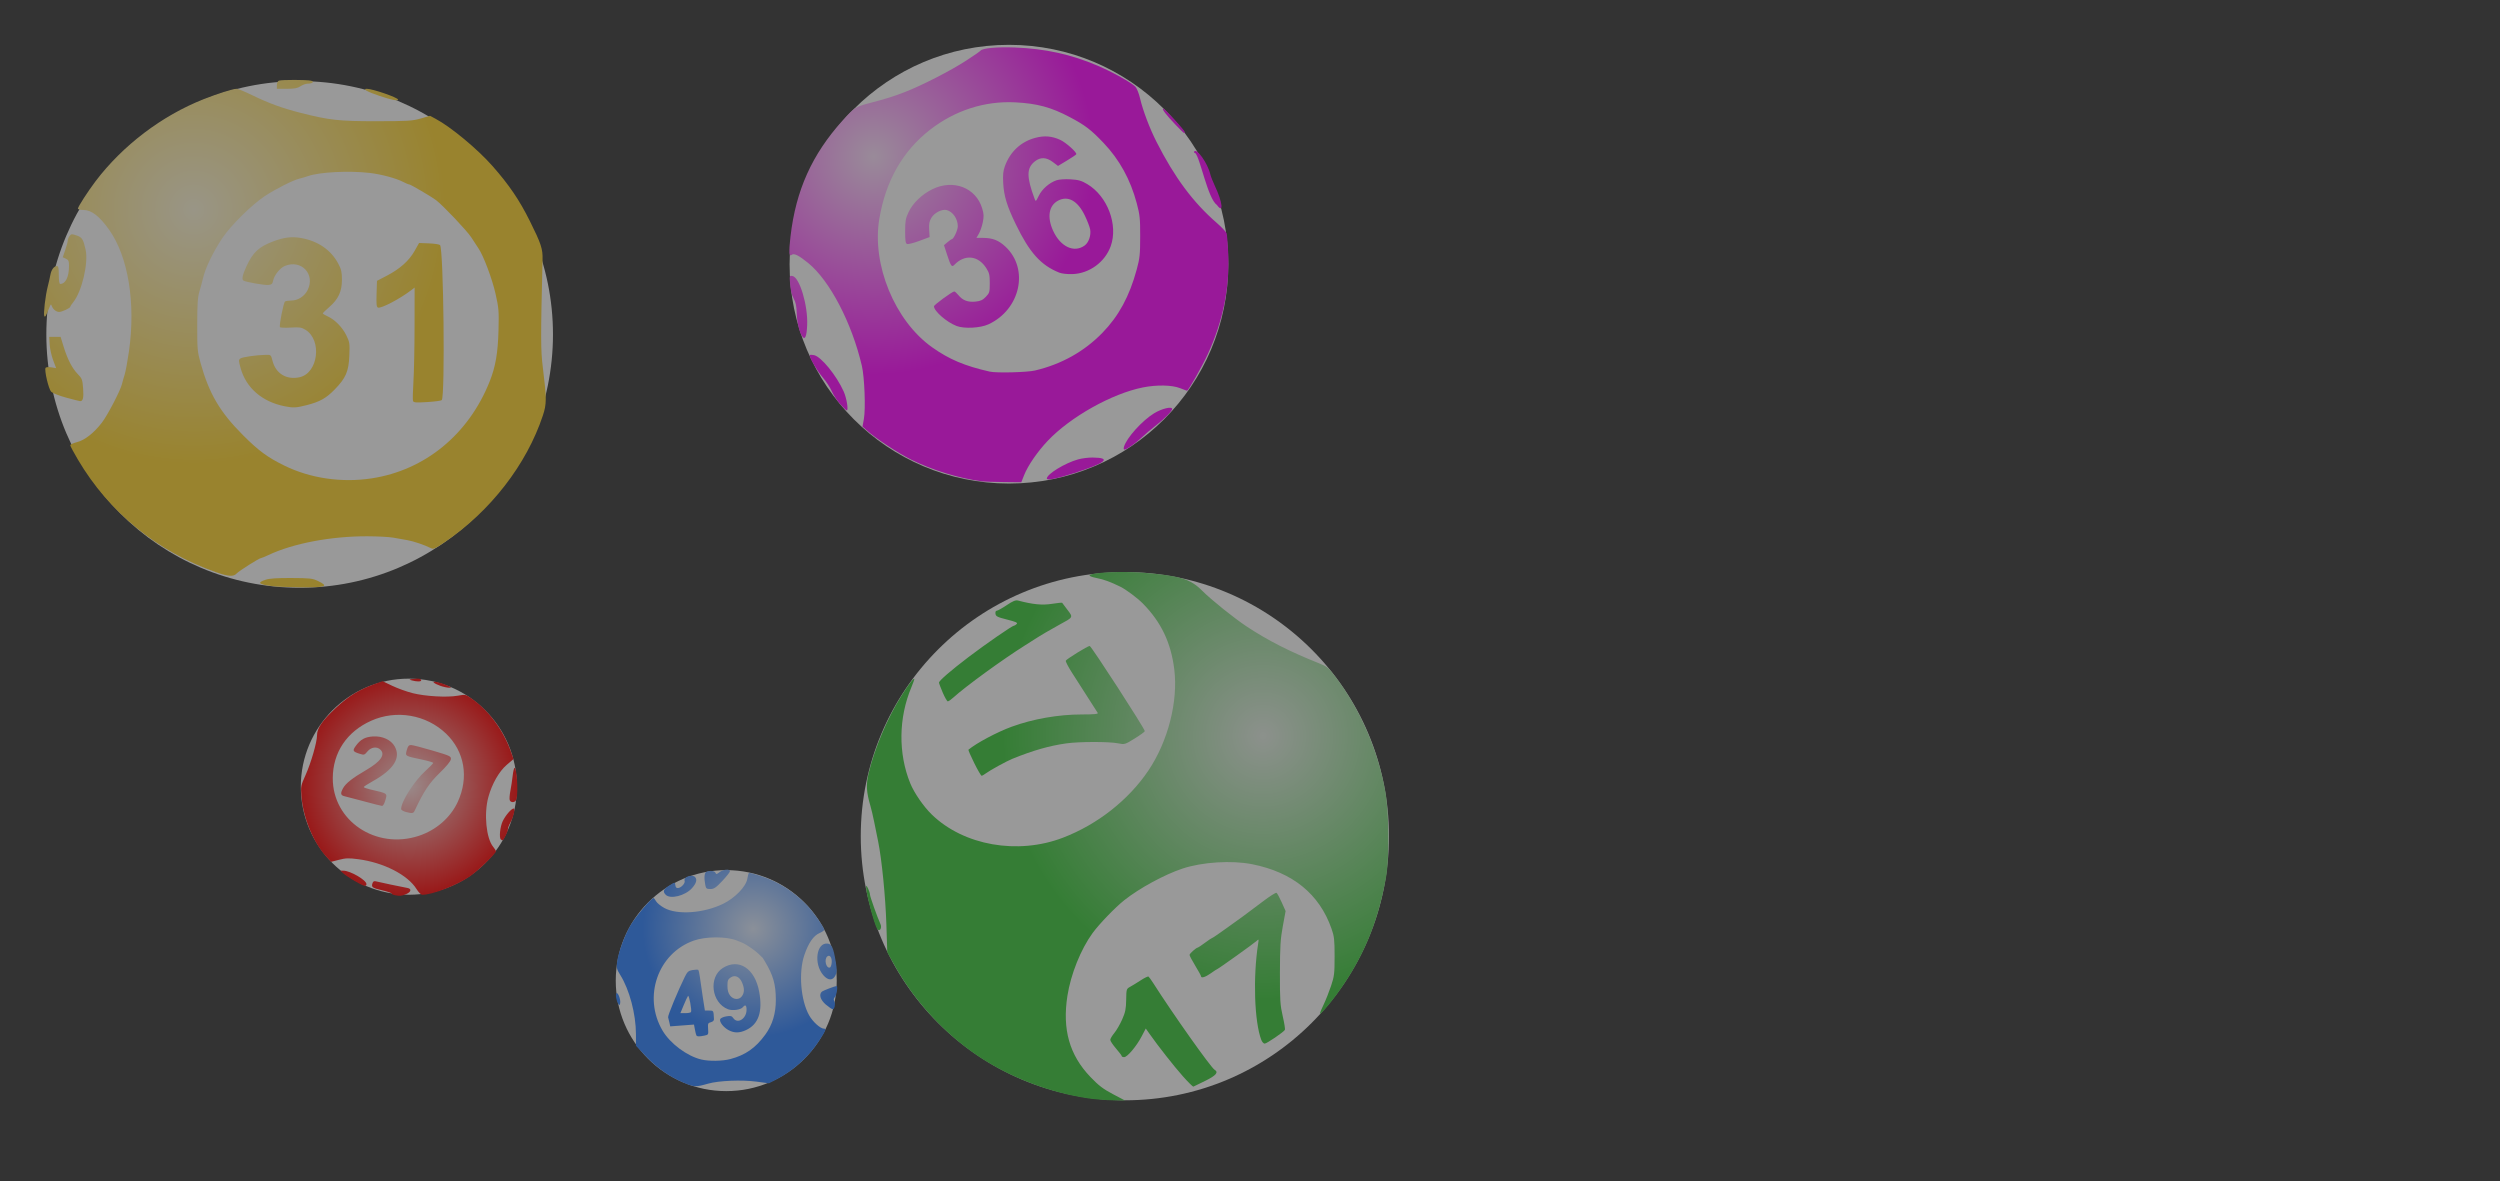 <?xml version="1.0" encoding="UTF-8" standalone="no"?>
<!-- Created with Inkscape (http://www.inkscape.org/) -->

<svg
   width="335.825mm"
   height="158.707mm"
   viewBox="0 0 335.825 158.707"
   version="1.1"
   id="svg5"
   xml:space="preserve"
   inkscape:version="1.2.1 (9c6d41e4, 2022-07-14)"
   sodipodi:docname="Fond.svg"
   xmlns:inkscape="http://www.inkscape.org/namespaces/inkscape"
   xmlns:sodipodi="http://sodipodi.sourceforge.net/DTD/sodipodi-0.dtd"
   xmlns:xlink="http://www.w3.org/1999/xlink"
   xmlns="http://www.w3.org/2000/svg"
   xmlns:svg="http://www.w3.org/2000/svg"><rect x="0" y="0" width="335.825" height="158.707" fill="#333333" stroke="none"/><sodipodi:namedview
     id="namedview7"
     pagecolor="#ffffff"
     bordercolor="#666666"
     borderopacity="1.0"
     inkscape:showpageshadow="2"
     inkscape:pageopacity="0.0"
     inkscape:pagecheckerboard="0"
     inkscape:deskcolor="#d1d1d1"
     inkscape:document-units="mm"
     showgrid="false"
     inkscape:zoom="0.55370687"
     inkscape:cx="790.12926"
     inkscape:cy="296.1856"
     inkscape:window-width="1629"
     inkscape:window-height="964"
     inkscape:window-x="99"
     inkscape:window-y="23"
     inkscape:window-maximized="0"
     inkscape:current-layer="layer1" /><defs
     id="defs2"><linearGradient
       inkscape:collect="always"
       id="linearGradient1281"><stop
         style="stop-color:#e5efe5;stop-opacity:1;"
         offset="0"
         id="stop1277" /><stop
         style="stop-color:#37c837;stop-opacity:1;"
         offset="1"
         id="stop1279" /></linearGradient><linearGradient
       inkscape:collect="always"
       id="linearGradient1217"><stop
         style="stop-color:#e2edff;stop-opacity:1;"
         offset="0"
         id="stop1213" /><stop
         style="stop-color:#2a7fff;stop-opacity:1;"
         offset="1"
         id="stop1215" /></linearGradient><linearGradient
       inkscape:collect="always"
       id="linearGradient1145"><stop
         style="stop-color:#ffe0e0;stop-opacity:1;"
         offset="0"
         id="stop1141" /><stop
         style="stop-color:#ff0000;stop-opacity:1;"
         offset="1"
         id="stop1143" /></linearGradient><linearGradient
       inkscape:collect="always"
       id="linearGradient1081"><stop
         style="stop-color:#ffe2ff;stop-opacity:1;"
         offset="0"
         id="stop1077" /><stop
         style="stop-color:#ff00ff;stop-opacity:1;"
         offset="1"
         id="stop1079" /></linearGradient><linearGradient
       inkscape:collect="always"
       id="linearGradient1069"><stop
         style="stop-color:#fff8da;stop-opacity:1;"
         offset="0"
         id="stop1065" /><stop
         style="stop-color:#ffd42a;stop-opacity:1;"
         offset="1"
         id="stop1067" /></linearGradient><radialGradient
       inkscape:collect="always"
       xlink:href="#linearGradient1069"
       id="radialGradient1071"
       cx="260.203"
       cy="36.109"
       fx="260.203"
       fy="36.109"
       r="33.532"
       gradientTransform="matrix(1.005,0,0,1.016,-1.197,-0.69)"
       gradientUnits="userSpaceOnUse" /><radialGradient
       inkscape:collect="always"
       xlink:href="#linearGradient1081"
       id="radialGradient1083"
       cx="348.773"
       cy="43.026"
       fx="348.773"
       fy="43.026"
       r="29.491"
       gradientTransform="matrix(1,0,0,0.991,0,0.546)"
       gradientUnits="userSpaceOnUse" /><radialGradient
       inkscape:collect="always"
       xlink:href="#linearGradient1145"
       id="radialGradient1147"
       cx="315.243"
       cy="356.36"
       fx="315.243"
       fy="356.36"
       r="14.522"
       gradientTransform="matrix(1,0,0,1.004,113.529,-233.364)"
       gradientUnits="userSpaceOnUse" /><radialGradient
       inkscape:collect="always"
       xlink:href="#linearGradient1217"
       id="radialGradient1219"
       cx="354.571"
       cy="280.254"
       fx="354.571"
       fy="280.254"
       r="14.861"
       gradientTransform="matrix(1,0,0,0.979,22.936,-128.386)"
       gradientUnits="userSpaceOnUse" /><radialGradient
       inkscape:collect="always"
       xlink:href="#linearGradient1281"
       id="radialGradient1283"
       cx="610.372"
       cy="243.943"
       fx="610.372"
       fy="243.943"
       r="35.078"
       gradientTransform="matrix(1,0,0,1.012,0,-3.053)"
       gradientUnits="userSpaceOnUse" /></defs><g
     inkscape:label="Calque 1"
     inkscape:groupmode="layer"
     id="layer1"
     transform="translate(-2.043,-80.465)"><g
       id="g2025"
       transform="translate(-274.28,59.252)"
       style="opacity:0.5"><circle
         style="fill:#ffffff;stroke:none;stroke-width:8;stroke-linecap:round;stroke-linejoin:round"
         id="path1203"
         cx="373.88"
         cy="152.939"
         r="14.843" /><path
         style="fill:url(#radialGradient1219);fill-opacity:1;stroke-width:0.172"
         d="m 368.136,166.647 c -1.874,-0.783 -3.605,-2.004 -5.113,-3.606 l -1.268,-1.346 -0.005,-1.572 c -0.008,-2.713 -0.87,-5.963 -2.105,-7.939 -0.466,-0.746 -0.522,-0.961 -0.437,-1.687 0.146,-1.252 1.006,-3.621 1.818,-5.008 0.657,-1.122 2.786,-3.637 3.079,-3.637 0.067,0 0.221,0.188 0.342,0.418 0.121,0.23 0.616,0.637 1.099,0.904 1.749,0.969 5.265,0.727 7.902,-0.545 1.589,-0.767 3.099,-2.325 3.264,-3.368 0.062,-0.394 0.162,-0.747 0.222,-0.785 0.06,-0.037 0.775,0.149 1.589,0.415 2.378,0.776 4.473,2.109 6.263,3.986 0.801,0.84 2.265,2.929 2.262,3.228 -10e-4,0.097 -0.29,0.299 -0.642,0.449 -0.806,0.344 -1.475,1.312 -2.035,2.947 -0.794,2.318 -0.495,6.082 0.644,8.103 0.494,0.876 1.509,1.79 1.989,1.79 0.352,0 0.262,0.234 -0.613,1.584 -1.429,2.206 -3.494,4.07 -5.841,5.275 l -0.937,0.481 -1.665,-0.224 c -1.959,-0.263 -5.071,-0.137 -6.473,0.262 -1.717,0.489 -1.886,0.482 -3.338,-0.125 z m 6.3,-3.171 c 2.019,-0.534 3.385,-1.489 4.683,-3.275 0.966,-1.329 1.427,-2.851 1.422,-4.691 -0.006,-2.081 -0.347,-3.275 -1.468,-5.149 -0.408,-0.682 -0.238,-0.402 -0.396,-0.571 -0.547,-0.589 -1.195,-1.084 -1.872,-1.512 -0.49,-0.309 -0.562,-0.364 -1.566,-0.75 -1.407,-0.54 -4.119,-0.526 -5.706,0.03 -4.847,1.698 -6.886,7.573 -4.203,12.109 1.025,1.732 3.291,3.418 5.202,3.871 1.062,0.251 2.824,0.223 3.904,-0.062 z m -4.563,-3.172 c -0.044,-0.072 -0.135,-0.431 -0.203,-0.796 l -0.123,-0.665 -1.596,0.121 -1.596,0.121 -0.108,-0.498 c -0.059,-0.274 -0.139,-0.599 -0.177,-0.723 -0.064,-0.209 1.347,-3.623 2.249,-5.439 0.34,-0.685 0.489,-0.816 1.033,-0.905 0.349,-0.057 0.69,-0.07 0.757,-0.028 0.067,0.042 0.172,0.488 0.233,0.992 0.061,0.504 0.236,1.717 0.39,2.696 l 0.279,1.78 h 0.574 c 0.598,0 0.588,-0.018 0.645,1.165 0.009,0.178 -0.156,0.338 -0.414,0.401 -0.39,0.096 -0.423,0.176 -0.373,0.896 0.053,0.766 0.037,0.794 -0.492,0.902 -0.715,0.145 -0.979,0.14 -1.077,-0.021 z m -0.725,-3.144 c 0.134,-0.22 -0.262,-2.335 -0.405,-2.165 -0.067,0.079 -0.325,0.632 -0.573,1.23 l -0.452,1.085 h 0.67 c 0.368,0 0.711,-0.068 0.761,-0.15 z m 5.076,2.451 c -0.698,-0.361 -1.296,-1.129 -1.16,-1.489 0.053,-0.141 0.417,-0.312 0.808,-0.379 0.607,-0.104 0.748,-0.069 0.963,0.243 0.572,0.829 1.773,0.061 1.773,-1.135 0,-0.623 -0.174,-0.739 -0.502,-0.338 -0.286,0.35 -1.39,0.501 -1.987,0.272 -2.231,-0.856 -2.661,-4.312 -0.689,-5.548 2.142,-1.343 4.306,0.077 4.875,3.201 0.49,2.691 -0.089,4.372 -1.775,5.149 -0.873,0.402 -1.558,0.409 -2.306,0.022 z m 1.775,-4.597 c 0.332,-0.481 0.338,-1.015 0.019,-1.79 -0.334,-0.812 -0.958,-1.099 -1.542,-0.71 -0.367,0.244 -0.435,0.421 -0.435,1.13 0,0.588 0.107,0.979 0.355,1.299 0.453,0.584 1.226,0.619 1.604,0.072 z m 11.263,1.15 c -0.755,-0.643 -0.974,-1.393 -0.513,-1.76 0.175,-0.14 1.763,-0.741 1.956,-0.741 0.187,0 0.008,1.239 -0.211,1.461 -0.182,0.184 -0.217,0.36 -0.112,0.55 0.195,0.354 0.06,1.116 -0.197,1.111 -0.107,-0.002 -0.521,-0.282 -0.921,-0.622 z m -27.875,-0.084 c -0.258,-0.334 -0.433,-1.34 -0.252,-1.453 0.203,-0.127 0.568,0.829 0.499,1.306 -0.047,0.322 -0.091,0.349 -0.247,0.147 z m 27.532,-3.87 c -1.328,-1.534 -0.93,-4.423 0.584,-4.247 0.559,0.065 0.785,0.59 1.107,2.567 0.154,0.947 0.145,1.271 -0.045,1.676 -0.356,0.756 -0.994,0.758 -1.646,0.004 z m 1.124,-1.654 c 0.067,-0.694 -0.248,-1.157 -0.591,-0.868 -0.464,0.39 -0.158,1.661 0.359,1.489 0.098,-0.032 0.202,-0.312 0.232,-0.621 z m -22.293,-9.149 c -0.424,-0.43 -0.321,-0.732 0.412,-1.201 0.828,-0.531 0.822,-0.53 0.89,-0.046 0.039,0.28 0.152,0.376 0.397,0.338 0.429,-0.067 0.952,-0.671 0.839,-0.969 -0.188,-0.497 0.984,-0.923 1.394,-0.507 0.326,0.331 0.186,0.845 -0.413,1.508 -0.915,1.012 -2.9,1.507 -3.52,0.878 z m 5.315,-1.312 c -0.19,-0.961 -0.124,-1.671 0.164,-1.783 0.487,-0.19 1.107,-0.111 1.207,0.154 0.083,0.219 0.165,0.205 0.531,-0.087 0.482,-0.385 1.416,-0.47 1.41,-0.129 -0.002,0.119 -0.465,0.706 -1.029,1.303 -0.86,0.91 -1.118,1.085 -1.601,1.085 -0.508,0 -0.588,-0.064 -0.683,-0.543 z"
         id="path430"
         sodipodi:nodetypes="csccsssssssssssssssssscssccsscsaasssssssscccssssssscscsssssssscsssssssssssssssssssssssscscsssssssssssssssssssssssssssssssss" /></g><g
       id="g2013"
       transform="translate(-232.23,72.632)"
       style="opacity:0.5"><circle
         style="fill:#ffffff;stroke:none;stroke-width:8.077;stroke-linecap:round;stroke-linejoin:round"
         id="path486"
         cx="274.526"
         cy="52.759"
         r="34.028" /><path
         style="fill:url(#radialGradient1071);fill-opacity:1;stroke-width:0.171"
         d="m 270.794,86.562 c -1.807,-0.234 -2.025,-0.46 -0.828,-0.857 0.513,-0.17 1.537,-0.238 3.469,-0.228 2.485,0.012 2.817,0.05 3.555,0.404 1.509,0.724 1.083,0.874 -2.412,0.845 -1.476,-0.012 -3.179,-0.086 -3.784,-0.164 z m -7.466,-1.849 c -7.946,-2.788 -14.387,-8.034 -18.586,-15.135 -0.567,-0.959 -1.03,-1.829 -1.03,-1.934 0,-0.105 0.405,-0.293 0.899,-0.417 1.047,-0.263 2.266,-1.217 3.346,-2.616 0.762,-0.988 2.508,-4.343 2.7,-5.189 0.064,-0.283 0.225,-0.847 0.357,-1.254 0.132,-0.407 0.393,-1.815 0.581,-3.129 0.925,-6.486 -0.091,-12.716 -2.666,-16.347 -1.296,-1.828 -2.373,-2.655 -3.456,-2.655 -0.408,0 -0.733,-0.082 -0.733,-0.184 0,-0.234 1.351,-2.328 2.368,-3.671 3.642,-4.808 8.891,-8.795 14.507,-11.019 1.876,-0.743 3.973,-1.402 4.458,-1.402 0.17,0 1.115,0.392 2.098,0.871 2.194,1.069 4.015,1.733 6.463,2.358 3.855,0.984 5.202,1.132 10.193,1.126 4.254,-0.006 4.832,-0.041 5.961,-0.364 l 1.25,-0.358 0.729,0.387 c 2.061,1.096 5.629,4.054 7.652,6.344 2.225,2.519 3.625,4.58 5.024,7.393 1.53,3.078 1.746,3.736 1.711,5.198 -0.258,10.555 -0.254,12.136 0.038,14.49 0.523,4.214 0.522,4.88 -0.005,6.469 -2.179,6.56 -7.037,12.832 -13.149,16.975 -1.323,0.897 -1.542,0.992 -1.884,0.818 -0.846,-0.429 -2.318,-0.93 -3.171,-1.078 -0.495,-0.086 -1.343,-0.236 -1.885,-0.333 -0.542,-0.097 -2.107,-0.18 -3.478,-0.184 -4.878,-0.014 -9.956,0.948 -13.285,2.519 -0.481,0.227 -0.934,0.412 -1.007,0.412 -0.231,0 -2.963,1.729 -3.273,2.071 -0.406,0.448 -1.098,0.406 -2.727,-0.165 z M 284.209,72.09 c 7.163,-1.102 13.011,-5.906 15.839,-13.01 0.785,-1.971 1.108,-3.83 1.187,-6.814 0.07,-2.666 0.042,-3.025 -0.395,-4.968 -0.449,-1.999 -1.624,-5.127 -2.291,-6.097 -0.171,-0.249 -0.607,-0.915 -0.968,-1.48 -0.554,-0.866 -3.817,-4.314 -4.742,-5.009 -0.614,-0.462 -3.408,-2.101 -3.581,-2.101 -0.102,0 -0.465,-0.148 -0.808,-0.33 -0.933,-0.494 -2.958,-1.039 -4.534,-1.22 -2.77,-0.319 -6.7,-0.117 -8.253,0.422 -0.377,0.131 -0.901,0.286 -1.164,0.345 -0.809,0.181 -3.218,1.396 -4.661,2.35 -1.735,1.148 -4.574,3.956 -5.69,5.627 -1.272,1.906 -2.321,4.097 -2.626,5.482 -0.072,0.33 -0.271,1.062 -0.441,1.628 -0.254,0.843 -0.31,1.658 -0.314,4.54 -0.005,3.283 0.025,3.618 0.449,5.14 1.151,4.129 2.593,6.582 5.699,9.694 2.093,2.097 3.303,2.986 5.579,4.1 3.486,1.706 7.703,2.318 11.715,1.701 z m -11.689,-9.682 c -3.022,-0.594 -5.185,-2.463 -5.923,-5.116 -0.28,-1.007 -0.283,-1.12 -0.033,-1.303 0.27,-0.197 2.119,-0.462 3.433,-0.491 0.665,-0.015 0.675,-0.006 0.888,0.822 0.438,1.706 1.892,2.578 3.642,2.185 2.493,-0.56 3.039,-4.976 0.787,-6.367 -0.54,-0.334 -0.787,-0.371 -1.983,-0.302 -0.751,0.044 -1.403,0.018 -1.449,-0.056 -0.135,-0.218 0.476,-3.309 0.681,-3.447 0.103,-0.069 0.487,-0.127 0.853,-0.128 0.875,-0.003 1.747,-0.56 2.167,-1.384 1.09,-2.136 -0.825,-4.183 -3.05,-3.261 -0.652,0.27 -1.422,1.235 -1.571,1.967 -0.09,0.444 -0.198,0.542 -0.645,0.586 -0.505,0.05 -3.022,-0.391 -3.334,-0.584 -0.263,-0.163 -0.147,-0.736 0.385,-1.897 0.871,-1.901 1.684,-2.659 3.632,-3.384 1.463,-0.545 2.487,-0.665 3.737,-0.438 2.279,0.413 4.01,1.613 4.984,3.455 0.401,0.758 0.482,1.121 0.482,2.159 4e-5,1.57 -0.485,2.611 -1.71,3.665 -0.473,0.407 -0.86,0.787 -0.86,0.843 -5e-5,0.056 0.29,0.233 0.644,0.393 0.972,0.438 1.984,1.465 2.516,2.553 0.448,0.915 0.472,1.082 0.405,2.732 -0.087,2.127 -0.473,3.014 -1.982,4.556 -1.15,1.176 -1.982,1.638 -3.766,2.094 -1.394,0.356 -1.773,0.376 -2.931,0.148 z m 17.235,-0.707 c -0.054,-0.14 -0.031,-1.288 0.051,-2.551 0.081,-1.263 0.151,-4.636 0.155,-7.494 l 0.007,-5.197 -0.471,0.363 c -1.487,1.147 -4.042,2.486 -4.448,2.33 -0.197,-0.076 -0.235,-0.444 -0.191,-1.844 l 0.056,-1.75 1.346,-0.702 c 1.747,-0.911 2.962,-1.999 3.708,-3.32 l 0.6,-1.062 1.32,0.052 c 0.726,0.028 1.398,0.13 1.494,0.225 0.478,0.478 0.699,20.365 0.232,20.832 -0.082,0.082 -0.962,0.199 -1.955,0.26 -1.509,0.092 -1.822,0.069 -1.903,-0.144 z m -46.598,-0.455 c -0.947,-0.257 -1.815,-0.601 -2.008,-0.795 -0.352,-0.356 -0.947,-2.895 -0.752,-3.211 0.057,-0.093 0.396,-0.12 0.76,-0.062 l 0.656,0.105 -0.403,-1.072 c -0.222,-0.589 -0.43,-1.534 -0.464,-2.1 l -0.061,-1.028 h 0.764 0.764 l 0.395,1.285 c 0.531,1.728 1.148,2.929 1.905,3.708 0.581,0.598 0.635,0.741 0.725,1.938 0.095,1.259 -0.023,1.74 -0.419,1.702 -0.106,-0.01 -0.944,-0.222 -1.862,-0.471 z m -2.93,-10.946 c -0.15,-0.243 0.139,-2.743 0.46,-3.983 0.134,-0.518 0.295,-1.229 0.357,-1.579 0.121,-0.682 0.485,-1.162 0.882,-1.162 0.189,0 0.245,0.274 0.245,1.199 0,0.735 0.071,1.199 0.183,1.199 0.728,0 1.185,-0.929 1.187,-2.414 8e-4,-0.669 -0.062,-0.815 -0.42,-0.978 l -0.421,-0.192 0.336,-0.976 c 0.185,-0.537 0.336,-1.103 0.336,-1.259 0,-0.156 0.107,-0.429 0.237,-0.607 0.216,-0.295 0.298,-0.304 0.925,-0.097 0.76,0.251 0.92,0.5 1.239,1.924 0.399,1.785 -0.509,5.637 -1.663,7.053 -0.217,0.266 -0.395,0.541 -0.395,0.611 0,0.174 -1.144,0.705 -1.505,0.698 -0.382,-0.007 -0.794,-0.334 -0.965,-0.765 -0.129,-0.325 -0.145,-0.321 -0.307,0.086 -0.496,1.245 -0.597,1.422 -0.709,1.242 z M 285.298,20.73 c -1.687,-0.565 -2.413,-0.968 -1.745,-0.968 0.77,0 4.188,1.181 4.188,1.447 0,0.219 -0.871,0.048 -2.443,-0.479 z m -13.832,-1.463 c 0,-0.294 0.11,-0.538 0.271,-0.6 0.355,-0.136 3.811,-0.13 4.326,0.008 0.491,0.131 0.172,0.395 -0.486,0.401 -0.236,0.002 -0.66,0.157 -0.942,0.344 -0.401,0.266 -0.805,0.341 -1.842,0.342 l -1.328,0.001 z"
         id="path432"
         sodipodi:nodetypes="cscssccssssssssssssssscccssssscssssssssccsssssssssssssssscsssssssccssscscssssssssssssssssssscsccssccsscssssccsssscsscccssscsssssssssscssscssscscsssssssccsccs" /></g><g
       id="g2017"
       transform="translate(-229.363,58.296)"
       style="opacity:0.5"><circle
         style="fill:#ffffff;stroke:none;stroke-width:6.994;stroke-linecap:round;stroke-linejoin:round"
         id="circle1075"
         cx="366.937"
         cy="57.658"
         r="29.466" /><path
         style="fill:url(#radialGradient1083);fill-opacity:1;stroke-width:0.172"
         d="m 363.351,86.833 c -3.128,-0.406 -6.767,-1.524 -9.613,-2.954 -1.789,-0.899 -4.773,-2.872 -5.924,-3.917 l -0.547,-0.497 0.188,-1.041 c 0.243,-1.347 0.082,-5.583 -0.271,-7.097 -1.347,-5.779 -4.314,-11.468 -7.212,-13.826 -1.27,-1.033 -1.921,-1.355 -2.219,-1.097 -0.361,0.312 -0.404,-0.365 -0.157,-2.491 0.718,-6.178 2.881,-10.988 6.999,-15.559 1.522,-1.689 1.742,-1.836 3.43,-2.284 2.622,-0.696 3.312,-0.911 4.932,-1.536 2.283,-0.881 6.147,-2.864 8.27,-4.245 0.983,-0.64 1.83,-1.226 1.882,-1.303 0.229,-0.343 2.211,-0.53 4.622,-0.436 4.07,0.158 7.535,0.919 11.104,2.438 1.971,0.839 4.57,2.286 5.085,2.832 0.201,0.213 0.482,0.918 0.642,1.608 0.364,1.57 1.284,3.999 2.195,5.793 2.432,4.789 4.911,8.125 8.09,10.887 0.648,0.563 1.241,1.188 1.316,1.388 0.075,0.2 0.181,1.445 0.236,2.766 0.19,4.607 -0.704,9.001 -2.736,13.445 -0.741,1.62 -2.634,4.955 -2.812,4.955 -0.025,-5.1e-5 -0.445,-0.158 -0.932,-0.351 -1.082,-0.429 -3.126,-0.469 -4.989,-0.097 -4.162,0.83 -9.739,3.958 -12.783,7.171 -1.377,1.453 -2.655,3.31 -3.171,4.609 l -0.38,0.957 -2.369,-0.026 c -1.303,-0.014 -2.596,-0.056 -2.874,-0.092 z m 7.105,-14.899 c 3.536,-0.836 6.589,-2.544 9.031,-5.051 2.2,-2.26 3.639,-4.913 4.614,-8.509 0.412,-1.52 0.463,-1.997 0.466,-4.425 0.004,-2.441 -0.044,-2.901 -0.462,-4.476 -0.846,-3.184 -2.323,-5.867 -4.465,-8.113 -1.699,-1.781 -2.454,-2.358 -4.52,-3.453 -2.503,-1.327 -4.396,-1.84 -7.34,-1.99 -4.094,-0.208 -8.091,1.079 -11.443,3.684 -3.667,2.85 -5.947,6.845 -6.809,11.937 -1.042,6.15 2.067,13.724 7.097,17.287 2.297,1.627 4.366,2.5 7.737,3.264 0.901,0.204 5.02,0.1 6.095,-0.154 z m -10.557,-5.979 c -1.323,-0.503 -3.033,-1.992 -3.033,-2.643 0,-0.188 2.466,-1.991 2.723,-1.991 0.089,0 0.345,0.227 0.569,0.504 0.563,0.697 1.265,0.961 2.284,0.859 0.674,-0.067 0.969,-0.204 1.388,-0.64 0.5,-0.521 0.532,-0.632 0.532,-1.836 0,-1.109 -0.063,-1.382 -0.47,-2.022 -1.085,-1.709 -2.897,-1.895 -4.293,-0.439 -0.34,0.355 -0.468,0.177 -0.963,-1.339 l -0.425,-1.302 0.465,-0.397 c 0.256,-0.218 0.515,-0.399 0.577,-0.403 0.25,-0.014 0.814,-1.225 0.814,-1.747 0,-0.989 -0.671,-1.964 -1.495,-2.174 -0.623,-0.159 -1.652,0.362 -2.054,1.039 -0.278,0.469 -0.343,0.816 -0.298,1.595 l 0.058,0.995 -1.383,0.516 c -0.761,0.284 -1.499,0.469 -1.642,0.412 -0.207,-0.083 -0.259,-0.425 -0.259,-1.7 0,-1.375 0.062,-1.73 0.451,-2.556 0.583,-1.241 1.796,-2.411 3.217,-3.105 2.81,-1.371 5.839,-0.202 6.678,2.577 0.23,0.761 0.244,1.073 0.084,1.87 -0.106,0.526 -0.342,1.213 -0.524,1.527 l -0.332,0.571 h 0.878 c 1.288,0 2.113,0.322 3.031,1.183 3.197,2.996 1.998,8.448 -2.294,10.427 -1.093,0.504 -3.246,0.616 -4.282,0.222 z m 13.801,-7.162 c -2.474,-0.987 -3.996,-2.682 -5.851,-6.517 -1.17,-2.418 -1.585,-3.772 -1.68,-5.486 -0.062,-1.122 -0.013,-1.641 0.219,-2.282 0.709,-1.961 2.157,-3.311 4.103,-3.825 1.21,-0.32 2.212,-0.238 3.333,0.274 0.774,0.353 2.289,1.715 2.156,1.938 -0.046,0.078 -0.617,0.461 -1.268,0.853 l -1.185,0.712 -0.692,-0.522 c -0.875,-0.661 -1.663,-0.688 -2.422,-0.085 -1.118,0.889 -1.127,2.06 -0.036,5.005 0.159,0.43 0.171,0.422 0.573,-0.397 0.441,-0.898 1.405,-1.739 2.374,-2.073 0.347,-0.119 1.142,-0.173 1.893,-0.128 1.069,0.064 1.461,0.177 2.245,0.644 2.716,1.62 4.173,5.478 3.147,8.336 -0.767,2.137 -2.862,3.67 -5.125,3.75 -0.693,0.025 -1.434,-0.057 -1.784,-0.197 z m 3.408,-3.645 c 0.551,-0.401 0.882,-1.371 0.739,-2.165 -0.059,-0.325 -0.377,-1.155 -0.708,-1.844 -0.962,-2.005 -2.272,-2.734 -3.614,-2.01 -1.239,0.668 -1.488,2.217 -0.65,4.047 0.984,2.148 2.817,3.002 4.232,1.972 z m -5.083,31.303 c 0,-0.591 2.445,-2.086 4.211,-2.575 0.509,-0.141 1.381,-0.252 1.937,-0.246 2.627,0.027 1.827,0.708 -2.436,2.077 -2.412,0.774 -3.712,1.035 -3.712,0.744 z m 10.37,-4.284 c 0.356,-1.187 2.433,-3.491 4.03,-4.473 1.047,-0.644 2.442,-0.976 2.442,-0.583 0,0.277 -1.176,1.448 -2.351,2.341 -0.513,0.39 -1.28,1.042 -1.704,1.449 -0.828,0.795 -2.055,1.661 -2.353,1.661 -0.113,0 -0.138,-0.152 -0.065,-0.395 z m -38.125,-5.705 c -0.411,-0.459 -0.919,-1.238 -1.129,-1.731 -0.21,-0.493 -0.751,-1.323 -1.202,-1.843 -0.788,-0.909 -1.908,-2.855 -1.741,-3.027 0.044,-0.046 0.294,-0.04 0.554,0.012 0.946,0.189 3.023,2.732 3.983,4.877 0.397,0.886 0.669,2.545 0.418,2.545 -0.075,0 -0.472,-0.375 -0.883,-0.834 z m -5.058,-9.048 c -0.407,-0.511 -0.739,-1.846 -0.78,-3.138 -0.032,-1.019 -0.134,-1.508 -0.416,-2.007 -0.243,-0.429 -0.408,-1.084 -0.471,-1.873 -0.097,-1.201 -0.094,-1.212 0.305,-1.153 0.955,0.142 2.099,3.947 1.983,6.6 -0.065,1.487 -0.272,2.01 -0.621,1.571 z M 394.877,49.707 c -1.251,-0.885 -2.238,-6.337 -2.924,-6.993 -0.134,0 -0.196,-0.08 -0.137,-0.179 0.326,-0.55 1.827,1.565 2.175,3.065 0.066,0.284 0.34,0.98 0.61,1.547 1.034,2.172 1.214,3.842 0.276,2.56 z m -5.572,-10.794 c -1.21,-1.255 -1.905,-2.167 -1.652,-2.167 0.21,0 2.898,2.927 2.898,3.156 0,0.288 -0.062,0.239 -1.246,-0.989 z"
         id="path1073"
         sodipodi:nodetypes="ssscsssssssssssssssssssssssscssscsscsssssssscsssssssssscsssssscsssssssscsssssssscsssscsssssssssssssssssssssssssssssssssscsssssssssssccssscssss" /></g><g
       id="g2021"
       transform="translate(-371.76,61.641)"
       style="opacity:0.5"><circle
         style="fill:#ffffff;stroke:none;stroke-width:8;stroke-linecap:round;stroke-linejoin:round"
         id="path1139"
         cx="428.724"
         cy="124.501"
         r="14.514" /><path
         style="fill:url(#radialGradient1147);fill-opacity:1;stroke-width:0.175"
         d="m 426.836,139.073 c -0.222,-0.041 -0.403,-0.137 -0.403,-0.214 0,-0.077 -0.566,-0.272 -1.257,-0.433 -1.371,-0.319 -1.515,-0.422 -1.338,-0.954 0.089,-0.267 0.215,-0.329 0.505,-0.249 0.374,0.103 3.378,0.734 4.197,0.882 0.604,0.109 0.486,0.562 -0.218,0.842 -0.628,0.249 -0.755,0.26 -1.485,0.127 z m 2.928,-0.811 c -1.176,-1.908 -4.416,-3.571 -7.836,-4.021 -1.279,-0.169 -1.663,-0.157 -2.578,0.077 l -1.076,0.275 -0.598,-0.641 c -1.754,-1.878 -3.153,-5.259 -3.379,-8.164 -0.103,-1.328 -0.08,-1.448 0.554,-2.852 0.728,-1.611 1.54,-4.425 1.54,-5.337 0,-0.954 0.663,-1.925 2.487,-3.642 1.746,-1.643 3.183,-2.518 5.456,-3.322 l 0.86,-0.304 1.308,0.623 c 0.72,0.343 1.946,0.784 2.726,0.981 1.719,0.434 4.623,0.599 6.059,0.344 1.047,-0.186 1.06,-0.183 1.89,0.396 2.325,1.622 4.285,4.293 5.294,7.216 l 0.31,0.898 -0.909,0.777 c -1.03,0.881 -1.982,2.55 -2.47,4.33 -0.615,2.244 -0.291,5.547 0.655,6.691 0.199,0.241 0.362,0.505 0.362,0.588 0,0.313 -2.414,2.648 -3.498,3.383 -1.785,1.211 -5.042,2.464 -6.403,2.464 -0.157,0 -0.496,-0.342 -0.754,-0.76 z m 0.294,-7.159 c 2.328,-0.765 4.25,-2.437 5.23,-4.55 1.524,-3.286 0.926,-6.789 -1.566,-9.179 -2.661,-2.552 -6.682,-3.244 -10.061,-1.731 -3.264,1.461 -5.137,4.257 -5.156,7.696 -0.032,5.743 5.794,9.658 11.554,7.764 z m -1.697,-3.197 c -0.37,-0.093 -0.672,-0.275 -0.672,-0.406 0,-1.014 1.773,-3.781 3.308,-5.161 0.548,-0.492 0.996,-0.955 0.996,-1.028 0,-0.073 -0.666,-0.274 -1.479,-0.446 -2.35,-0.497 -2.285,-0.457 -2.069,-1.267 0.143,-0.537 0.27,-0.692 0.567,-0.692 0.21,0 1.512,0.335 2.892,0.744 2.392,0.709 2.508,0.764 2.463,1.169 -0.03,0.267 -0.597,0.958 -1.524,1.856 -1.395,1.351 -2.112,2.437 -3.359,5.086 -0.153,0.325 -0.32,0.346 -1.121,0.145 z m -5.604,-1.425 c -1.184,-0.321 -2.374,-0.633 -2.645,-0.691 -0.555,-0.12 -0.611,-0.376 -0.233,-1.07 0.364,-0.669 1.267,-1.383 3.081,-2.436 1.993,-1.157 2.647,-2.092 1.936,-2.768 -0.47,-0.446 -1.251,-0.335 -1.73,0.247 -0.4,0.486 -0.458,0.504 -1.044,0.318 -0.926,-0.294 -0.989,-0.417 -0.54,-1.038 0.647,-0.895 1.234,-1.22 2.332,-1.291 1.25,-0.081 2.407,0.448 2.903,1.328 0.871,1.544 -0.114,3.112 -2.94,4.682 -0.666,0.37 -1.21,0.724 -1.21,0.787 0,0.063 0.383,0.205 0.852,0.315 2.468,0.579 2.334,0.473 2.008,1.588 -0.103,0.352 -0.284,0.634 -0.402,0.627 -0.119,-0.006 -1.184,-0.275 -2.368,-0.596 z m -1.331,10.674 c -0.634,-0.37 -1.317,-0.831 -1.519,-1.023 l -0.367,-0.349 h 0.384 c 0.932,0 3.103,1.263 3.103,1.805 0,0.386 -0.372,0.285 -1.6,-0.433 z m 19.652,-5.577 c -0.249,-0.237 -0.097,-1.707 0.254,-2.443 0.371,-0.778 1.171,-1.705 1.474,-1.705 0.24,0 -0.02,1.135 -0.425,1.853 -0.19,0.337 -0.346,0.746 -0.346,0.909 0,0.349 -0.553,1.5 -0.721,1.5 -0.064,0 -0.17,-0.051 -0.236,-0.114 z m 1.198,-5.263 c -0.058,-0.144 -0.021,-0.701 0.084,-1.236 0.104,-0.535 0.243,-1.453 0.309,-2.039 0.065,-0.586 0.181,-1.065 0.257,-1.065 0.312,0 0.509,3.306 0.251,4.219 -0.124,0.441 -0.738,0.524 -0.901,0.121 z m -9.293,-15.352 c -0.392,-0.136 -0.796,-0.333 -0.897,-0.437 -0.267,-0.275 0.821,-0.057 1.754,0.351 0.629,0.275 0.679,0.329 0.304,0.331 -0.247,10e-4 -0.769,-0.109 -1.161,-0.246 z m -3.86,-0.739 c -0.415,-0.115 -0.399,-0.13 0.205,-0.202 0.734,-0.088 1.051,-0.026 1.051,0.204 0,0.18 -0.603,0.179 -1.255,-0.002 z"
         id="path1085"
         sodipodi:nodetypes="ssssssssssscsssssscssssscsssssssssssssssssssssssssssssssssssssssscssscssscssssscsssssssssscssssss" /></g><g
       id="g2029"
       transform="translate(-438.657,-64.508)"
       style="opacity:0.5"><circle
         style="fill:#ffffff;stroke:none;stroke-width:8;stroke-linecap:round;stroke-linejoin:round"
         id="path1273"
         cx="591.804"
         cy="257.299"
         r="35.478" /><path
         style="fill:url(#radialGradient1283);fill-opacity:1;stroke-width:0.177"
         d="m 586.881,292.515 c -5.182,-0.748 -10.702,-2.885 -14.981,-5.8 -4.476,-3.05 -8.383,-7.322 -11.032,-12.061 l -0.982,-1.757 -0.118,-3.725 c -0.118,-3.727 -0.619,-8.782 -1.108,-11.175 -0.143,-0.7 -0.383,-1.885 -0.534,-2.635 -0.151,-0.75 -0.372,-1.694 -0.491,-2.098 -0.569,-1.929 -0.619,-2.889 -0.237,-4.479 0.801,-3.328 2.515,-7.364 4.392,-10.348 0.958,-1.522 1.617,-2.389 1.727,-2.273 0.032,0.034 -0.144,0.545 -0.393,1.135 -1.722,4.092 -1.78,8.88 -0.155,12.884 0.528,1.3 1.796,3.14 2.907,4.216 4.288,4.154 11.539,5.431 17.613,3.101 4.629,-1.776 8.791,-5.045 11.465,-9.005 2.643,-3.914 4.024,-9.301 3.488,-13.61 -0.447,-3.592 -1.758,-6.338 -4.221,-8.842 -0.714,-0.726 -2.261,-1.883 -3.005,-2.248 -1.362,-0.668 -2.222,-0.983 -3.201,-1.174 -0.671,-0.131 -1.037,-0.28 -0.941,-0.382 0.354,-0.374 4.331,-0.561 7.147,-0.336 4.964,0.397 6.385,0.83 7.973,2.427 1.191,1.198 4.325,3.713 6.004,4.82 2.848,1.876 5.715,3.335 9.621,4.895 1.183,0.473 1.351,0.609 2.304,1.873 3.317,4.399 5.675,9.838 6.673,15.392 0.501,2.79 0.549,9.008 0.089,11.543 -1.134,6.25 -3.163,11.025 -6.739,15.858 -1.065,1.439 -2.143,2.642 -2.143,2.391 0,-0.072 0.23,-0.613 0.511,-1.202 0.281,-0.59 0.726,-1.712 0.987,-2.493 0.433,-1.294 0.476,-1.648 0.476,-3.965 0,-2.242 -0.049,-2.684 -0.415,-3.725 -1.634,-4.656 -5.217,-7.568 -10.649,-8.653 -2.745,-0.549 -6.702,-0.302 -9.37,0.585 -2.421,0.804 -5.756,2.615 -7.813,4.242 -1.212,0.958 -3.372,3.198 -4.262,4.419 -1.585,2.175 -2.934,5.539 -3.383,8.435 -0.698,4.51 0.272,7.944 3.073,10.875 1.112,1.164 1.724,1.633 3.021,2.317 l 1.626,0.858 -1.626,-0.019 c -0.895,-0.011 -2.38,-0.127 -3.301,-0.26 z m 12.701,-2.986 c -1.194,-1.343 -3.28,-3.998 -4.479,-5.7 l -0.491,-0.697 -0.561,1.071 c -0.693,1.324 -1.92,2.776 -2.344,2.776 -0.174,0 -0.319,-0.061 -0.321,-0.136 -0.002,-0.075 -0.35,-0.537 -0.773,-1.027 -0.423,-0.49 -0.769,-1.011 -0.769,-1.157 0,-0.146 0.243,-0.559 0.54,-0.918 0.297,-0.358 0.773,-1.178 1.057,-1.821 0.43,-0.974 0.521,-1.416 0.54,-2.641 0.022,-1.436 0.035,-1.478 0.529,-1.747 0.278,-0.151 0.917,-0.543 1.419,-0.87 0.502,-0.327 0.974,-0.556 1.047,-0.508 0.073,0.048 0.357,0.438 0.631,0.868 2.645,4.149 7.74,11.346 8.245,11.647 0.574,0.342 0.218,0.769 -1.242,1.49 -0.81,0.4 -1.53,0.75 -1.601,0.779 -0.07,0.029 -0.713,-0.605 -1.427,-1.409 z m 10.547,-4.867 c -0.931,-2.452 -1.126,-8.451 -0.42,-12.947 0.096,-0.611 0.087,-0.624 -0.224,-0.334 -0.362,0.337 -5.192,3.787 -5.302,3.787 -0.039,0 -0.414,0.245 -0.833,0.545 -0.733,0.523 -1.314,0.702 -1.314,0.403 0,-0.078 -0.347,-0.712 -0.772,-1.408 -0.424,-0.697 -0.772,-1.353 -0.773,-1.459 -10e-4,-0.182 0.905,-0.988 1.11,-0.988 0.052,0 0.479,-0.286 0.95,-0.636 0.47,-0.35 0.895,-0.636 0.944,-0.636 0.049,0 0.459,-0.266 0.912,-0.591 0.452,-0.325 0.944,-0.672 1.092,-0.772 0.776,-0.524 3.351,-2.415 4.825,-3.546 0.923,-0.707 1.757,-1.235 1.853,-1.172 0.096,0.063 0.41,0.64 0.696,1.281 l 0.521,1.166 -0.376,2.044 c -0.318,1.726 -0.377,2.694 -0.385,6.223 -0.008,3.734 0.032,4.358 0.377,5.855 0.212,0.922 0.343,1.749 0.291,1.838 -0.177,0.303 -2.445,1.847 -2.714,1.847 -0.147,0 -0.352,-0.225 -0.457,-0.5 z M 558.507,269.716 c -0.399,-0.683 -1.46,-4.692 -1.458,-5.508 8.7e-4,-0.355 0.029,-0.341 0.258,0.123 0.141,0.286 0.257,0.652 0.257,0.814 0,0.265 0.971,2.996 1.409,3.964 0.256,0.565 -0.167,1.118 -0.464,0.608 z m 13.056,-22.252 c -0.469,-0.944 -0.817,-1.746 -0.773,-1.782 1.11,-0.915 3.868,-2.38 5.832,-3.097 2.85,-1.041 6.277,-1.638 9.394,-1.639 1.62,-1.8e-4 2.233,-0.058 2.146,-0.202 -0.133,-0.22 -2.03,-3.186 -3.461,-5.408 -0.496,-0.77 -0.871,-1.495 -0.834,-1.612 0.062,-0.197 2.969,-1.992 3.208,-1.981 0.219,0.01 7.405,11.114 7.405,11.443 0,0.081 -0.606,0.524 -1.347,0.983 -1.329,0.825 -1.359,0.833 -2.256,0.653 -1.202,-0.241 -5.233,-0.235 -6.958,0.011 -2.287,0.326 -4.429,0.939 -7.212,2.063 -0.767,0.31 -3.004,1.534 -3.537,1.935 -0.256,0.193 -0.531,0.35 -0.611,0.35 -0.08,-5.4e-4 -0.529,-0.773 -0.998,-1.718 z m -4.224,-9.453 c -0.277,-0.647 -0.504,-1.251 -0.504,-1.341 0,-0.251 1.579,-1.618 3.949,-3.419 2.344,-1.781 5.903,-4.239 6.137,-4.239 0.081,0 0.24,-0.099 0.354,-0.219 0.162,-0.171 -0.123,-0.301 -1.296,-0.594 -1.295,-0.323 -1.511,-0.431 -1.558,-0.78 -0.033,-0.244 0.036,-0.406 0.172,-0.407 0.125,-9.1e-4 0.723,-0.335 1.329,-0.742 0.846,-0.568 1.206,-0.713 1.545,-0.623 1.975,0.523 3.234,0.645 4.527,0.441 0.736,-0.116 1.359,-0.18 1.385,-0.142 0.026,0.038 0.348,0.466 0.716,0.952 0.778,1.027 0.813,0.965 -1.12,2.011 -1.023,0.554 -2.632,1.499 -3.262,1.917 -0.142,0.094 -0.721,0.462 -1.288,0.818 -3.037,1.908 -8.015,5.53 -9.665,7.031 -0.31,0.282 -0.643,0.513 -0.741,0.513 -0.097,0 -0.403,-0.53 -0.681,-1.177 z"
         id="path1149"
         sodipodi:nodetypes="ssscsssssssssssssssssssssssssssssssssssssccsssscsssssssssssssssssssssssssssssssscscssssssssssssssssscssssssssssssssssssssssssssss" /></g></g></svg>
